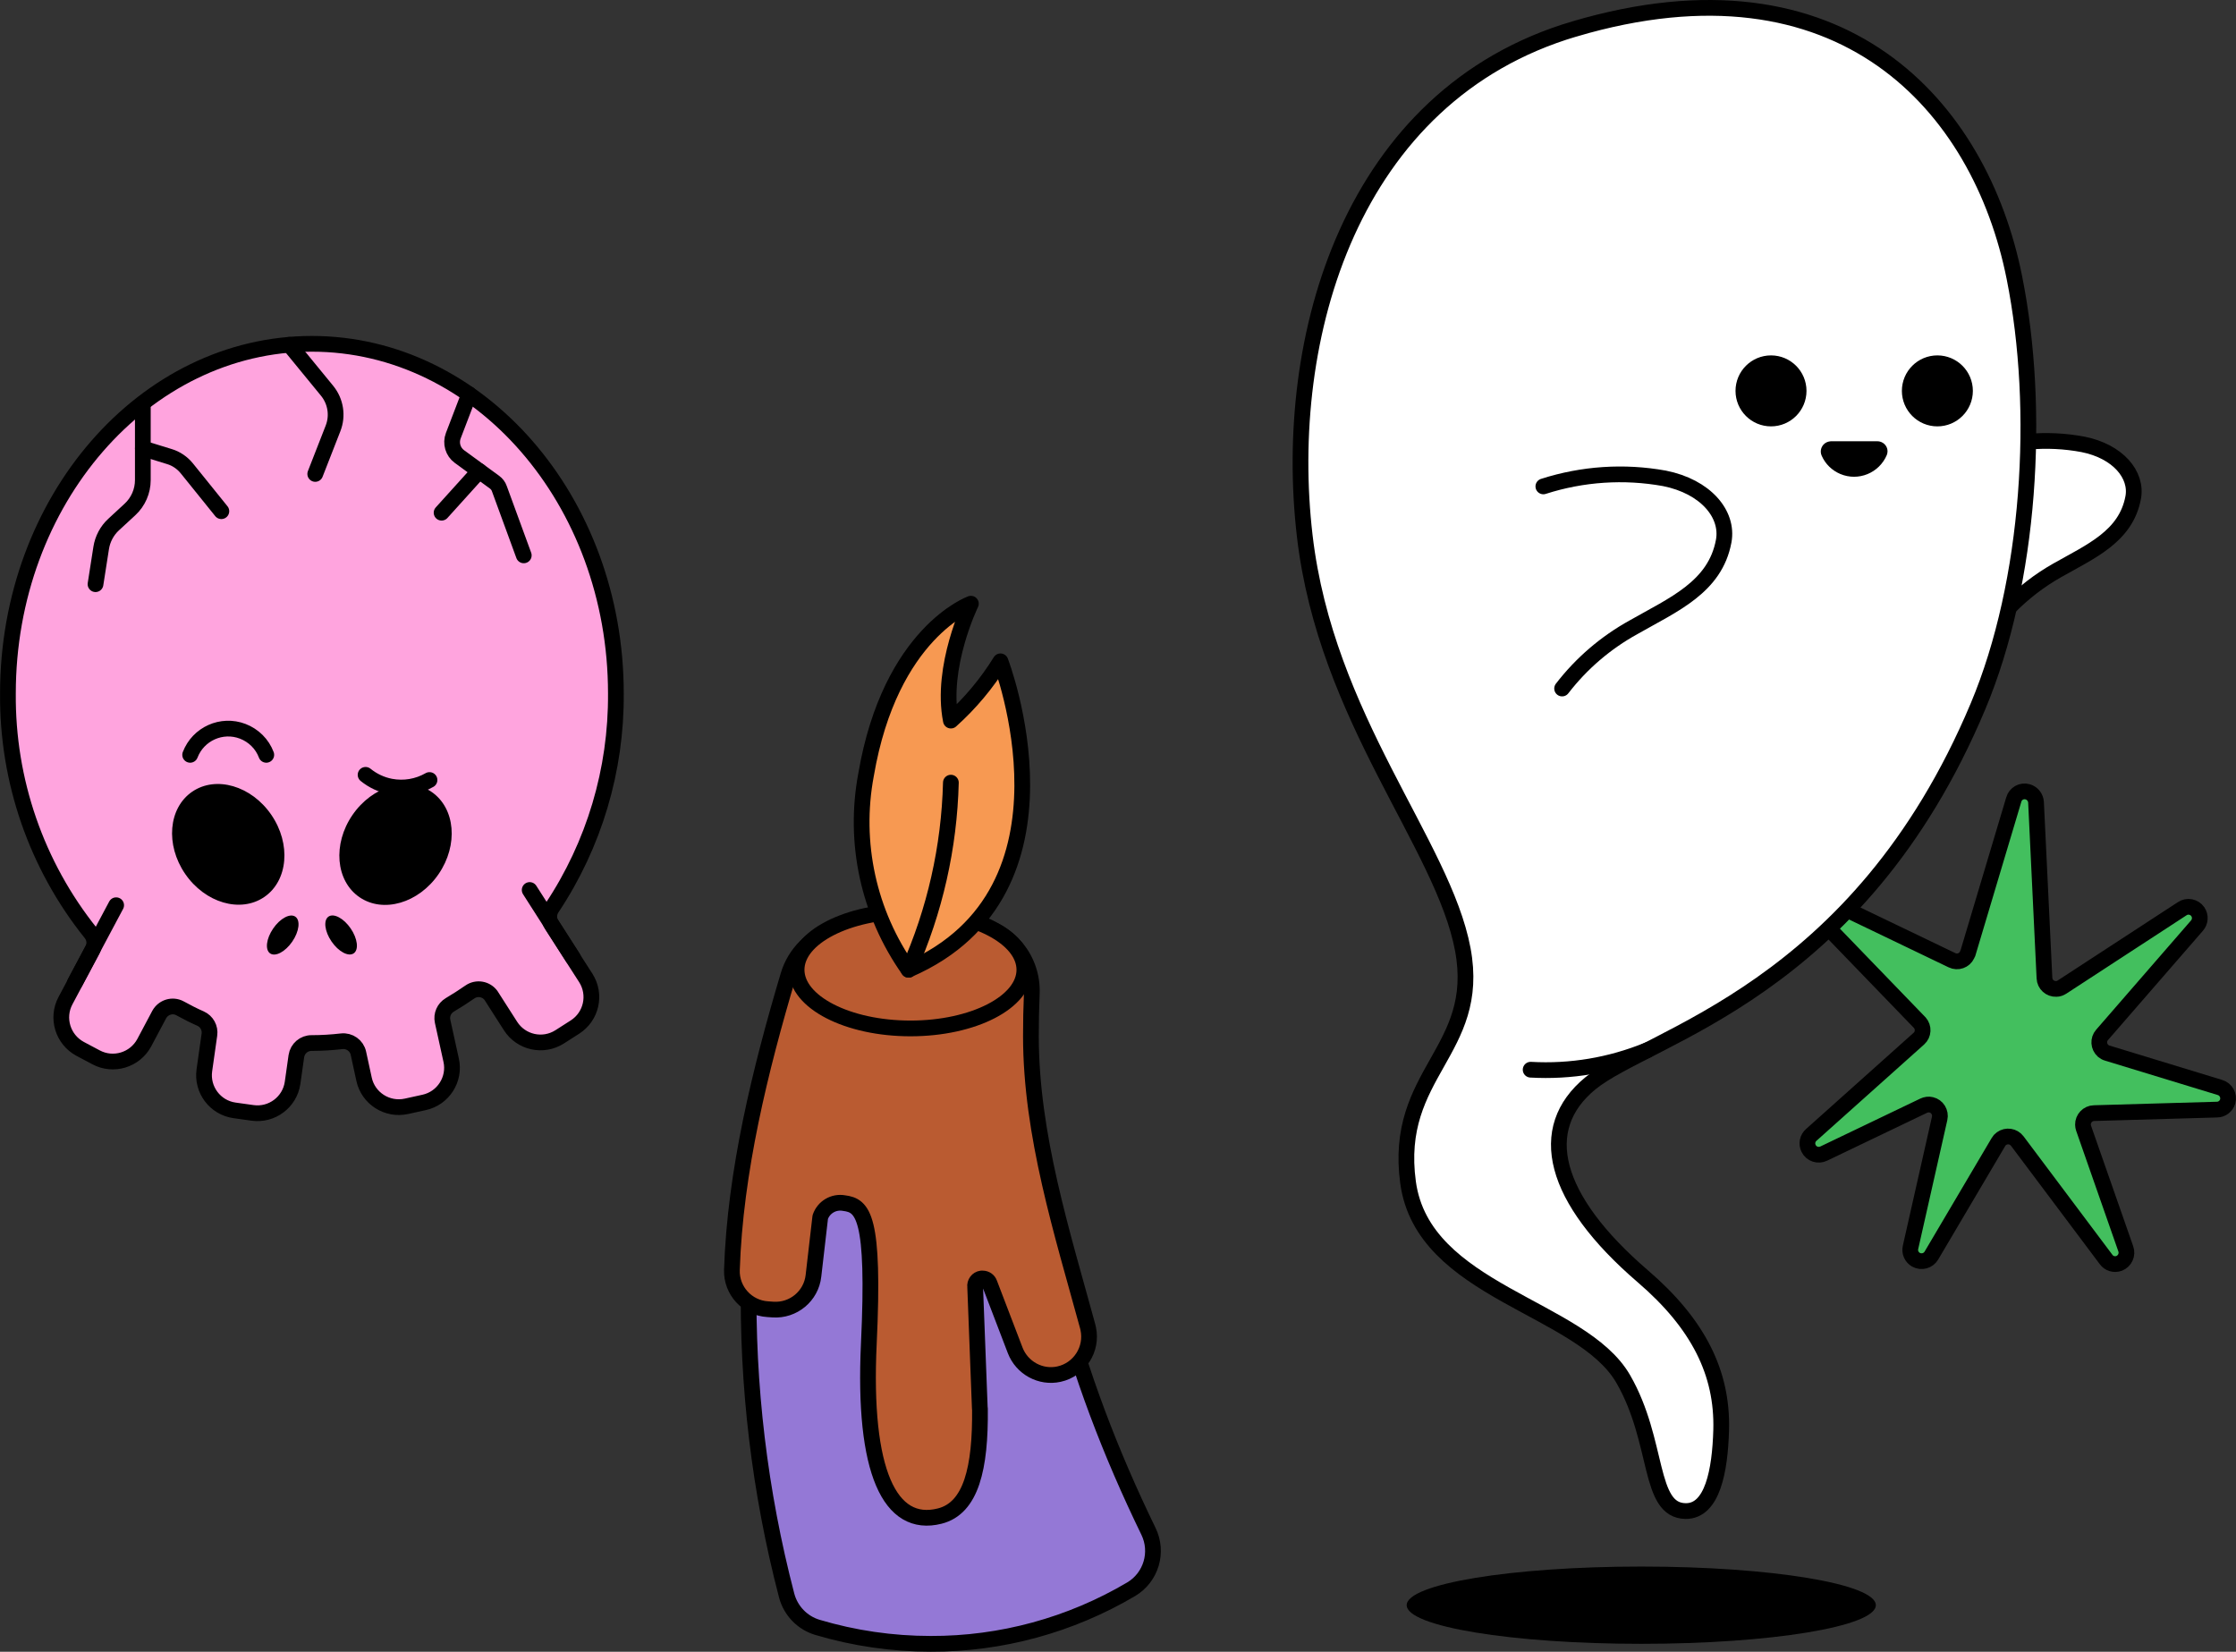 <?xml version="1.0" encoding="UTF-8"?><svg id="Layer_2" xmlns="http://www.w3.org/2000/svg" viewBox="0 0 177.68 131.25"><rect x="0" y="0" width="177.68" height="131.25" fill="#333333" stroke="none"/><defs><style>.cls-1{fill:#ba5b31;}.cls-1,.cls-2,.cls-3,.cls-4,.cls-5,.cls-6,.cls-7,.cls-8{stroke:#000;stroke-linecap:round;stroke-width:1.25px;}.cls-1,.cls-2,.cls-3,.cls-4,.cls-8{stroke-linejoin:round;}.cls-2{fill:#ffa4de;}.cls-3{fill:#f79952;}.cls-4,.cls-7{fill:none;}.cls-5{fill:#9478d6;}.cls-5,.cls-6,.cls-7{stroke-miterlimit:10;}.cls-6{fill:#fff;}.cls-8{fill:#43bf5e;}</style></defs><g id="Layer_1-2"><g id="Group_2228"><g id="Skeleton"><path id="Path_4521" class="cls-2" d="M48.94,55.1c0-15.32-10.84-27.78-24.16-27.78S.63,39.78,.63,55.1c-.06,6.92,2.26,13.65,6.59,19.05,.31,.38,.36,.9,.13,1.33l-2.15,4.04c-.73,1.37-.21,3.08,1.16,3.82l1.28,.68c1.37,.73,3.08,.21,3.82-1.16,0,0,0,0,0,0l1.19-2.24c.32-.59,1.06-.82,1.65-.5,0,0,.01,0,.02,.01,.53,.29,1.07,.57,1.62,.81,.49,.22,.78,.74,.7,1.28l-.4,2.82c-.22,1.54,.85,2.97,2.39,3.19l1.43,.2c1.54,.22,2.97-.85,3.19-2.39l.3-2.12c.09-.6,.61-1.05,1.22-1.04h.01c.79,0,1.58-.05,2.37-.14,.62-.07,1.2,.34,1.33,.95l.45,2.07c.33,1.52,1.84,2.48,3.36,2.15l1.41-.31c1.52-.33,2.49-1.84,2.15-3.36,0,0,0,0,0,0l-.68-3.09c-.11-.51,.12-1.03,.57-1.3,.54-.32,1.07-.66,1.59-1.02,.55-.39,1.31-.26,1.7,.29,.01,.02,.02,.03,.03,.05l1.51,2.36c.84,1.31,2.58,1.7,3.9,.86,0,0,0,0,0,0l1.22-.78c1.31-.84,1.7-2.58,.86-3.9,0,0,0,0,0,0l-2.71-4.22c-.26-.4-.26-.93,.01-1.33,3.36-5.04,5.13-10.98,5.09-17.04Z"/><g id="Group_2215"><ellipse id="Ellipse_5" cx="18.13" cy="67.1" rx="4.15" ry="5.07" transform="translate(-34.74 21.98) rotate(-34.41)"/><ellipse id="Ellipse_6" cx="31.43" cy="67.1" rx="5.07" ry="4.15" transform="translate(-41.69 55.12) rotate(-55.59)"/></g><g id="Group_2216"><ellipse id="Ellipse_7" cx="22.47" cy="74.3" rx="1.77" ry=".92" transform="translate(-51.53 50.85) rotate(-55.59)"/><ellipse id="Ellipse_8" cx="27.1" cy="74.3" rx=".92" ry="1.77" transform="translate(-37.24 28.31) rotate(-34.41)"/></g><line id="Line_109" class="cls-7" x1="45.53" y1="76.1" x2="42.09" y2="70.72"/><path id="Path_4522" class="cls-4" d="M37.28,31.33l-1.26,3.29c-.23,.6-.03,1.28,.49,1.66l2.78,2.03c.18,.13,.32,.31,.39,.52l1.94,5.3"/><line id="Line_110" class="cls-4" x1="35.09" y1="40.74" x2="38.08" y2="37.43"/><path id="Path_4523" class="cls-4" d="M23,27.4l2.99,3.65c.69,.84,.87,1.99,.47,3l-1.41,3.61"/><path id="Path_4524" class="cls-4" d="M11.35,32.41v5.74c0,.88-.37,1.73-1.02,2.33l-1.3,1.2c-.53,.49-.88,1.15-.99,1.86l-.45,2.88"/><path id="Path_4525" class="cls-4" d="M17.59,40.62l-2.75-3.41c-.36-.44-.84-.77-1.38-.93l-2.11-.65"/><path id="Path_4526" class="cls-7" d="M15.11,59.98c.64-1.67,2.51-2.51,4.18-1.87,.86,.33,1.55,1.01,1.87,1.87"/><path id="Path_4527" class="cls-7" d="M34.13,61.98c-.94,.54-2.03,.72-3.09,.52-.73-.14-1.41-.46-1.99-.93"/><line id="Line_111" class="cls-7" x1="5.96" y1="78.07" x2="9.23" y2="71.93"/></g><g id="Candle"><path id="Path_4533" class="cls-5" d="M81.56,81.72c0-1.21,.02-2.42,.07-3.63,.07-1.81-1.22-3.38-3.01-3.66-1.61-.26-2.98-1.3-4.67-1.3-2.76,0-5.51,.36-8.17,1.07-1.17,.33-2.1,1.24-2.43,2.42-4.85,16.33-5.14,33.68-.84,50.16,.32,1.21,1.24,2.17,2.44,2.53,2.92,.87,5.95,1.31,9,1.31,5.61,.02,11.12-1.49,15.94-4.34,1.58-.94,2.18-2.94,1.37-4.6-6.04-12.43-9.7-25.36-9.7-39.96Z"/><path id="Path_4534" class="cls-1" d="M77.86,111.92l-.37-9.66c-.05-.32,.18-.63,.5-.67,.03,0,.06,0,.09,0h0c.25,0,.47,.15,.55,.38l2.04,5.33c.54,1.4,2.02,2.21,3.48,1.89h0c1.64-.36,2.68-1.99,2.32-3.63-.01-.06-.03-.11-.04-.17-2.03-7.44-4.51-15.21-4.51-23.06,0-1.11,.02-2.25,.07-3.39,.11-2.71-1.83-5.08-4.51-5.5-1.18-.23-2.38-.34-3.58-.31-2.54-.12-5.09,.13-7.57,.74-1.77,.5-3.17,1.87-3.69,3.64-2.23,7.49-4.23,15.59-4.48,23.41-.05,1.63,1.21,3.01,2.84,3.11l.42,.03c1.62,.11,3.04-1.07,3.22-2.68l.54-4.67c.27-.79,1.07-1.26,1.89-1.11,1.5,.19,2.45,1,1.97,11.17s1.67,14.7,5.63,13.7c2.51-.63,3.25-3.82,3.2-8.54Z"/><ellipse id="Ellipse_12" class="cls-1" cx="72.35" cy="77.06" rx="9.05" ry="4.66"/><path id="Path_4535" class="cls-3" d="M72.2,77.06c-3.18-4.5-4.4-10.09-3.38-15.5,1.93-11.3,8.33-13.59,8.33-13.59,0,0-2.44,5.01-1.59,9.29,1.53-1.37,2.86-2.96,3.94-4.71,0,0,7.05,18.26-7.3,24.5Z"/><path id="Path_4536" class="cls-4" d="M75.56,62.19c-.13,5.13-1.27,10.18-3.36,14.87"/></g><path id="Path_4537" class="cls-8" d="M156.37,75.76l3.65-12.22c.13-.48,.63-.76,1.11-.62,.38,.11,.64,.45,.66,.84l.67,13.96c.02,.5,.44,.88,.94,.86,.16,0,.32-.06,.46-.15l9.54-6.22c.41-.28,.97-.17,1.25,.24,.23,.34,.2,.8-.08,1.11l-7.53,8.67c-.33,.37-.29,.94,.08,1.27,.1,.08,.21,.15,.33,.18l8.95,2.73c.48,.14,.75,.64,.62,1.11-.11,.38-.46,.65-.85,.65l-9.77,.28c-.5,.01-.89,.43-.88,.92,0,.09,.02,.19,.05,.28l3.35,9.58c.17,.47-.07,.98-.53,1.16-.38,.14-.81,.01-1.04-.32l-7.05-9.4c-.3-.4-.86-.48-1.26-.19-.1,.07-.18,.16-.24,.27l-5.32,9.01c-.25,.43-.79,.58-1.23,.34-.35-.2-.53-.61-.43-1l2.31-10.23c.11-.48-.19-.97-.67-1.08-.2-.05-.41-.02-.6,.07l-7.93,3.8c-.44,.22-.99,.05-1.21-.4-.19-.37-.1-.82,.22-1.09l8.54-7.64c.37-.33,.4-.9,.07-1.27,0,0-.02-.02-.03-.03l-7.63-7.9c-.35-.35-.35-.92,0-1.27,.27-.27,.69-.34,1.04-.17l9.18,4.41c.45,.22,.99,.03,1.2-.42,.02-.04,.04-.09,.05-.13Z"/><g id="Ghost_1"><g id="Group_2217"><path id="Path_4528" class="cls-6" d="M161.18,35.1c1.45-.13,2.91-.06,4.34,.21,2.77,.55,4.33,2.41,3.99,4.23-.58,3.1-3.38,4.27-6.07,5.8-1.39,.79-2.67,1.78-3.79,2.92"/><path id="Path_4529" class="cls-6" d="M125.11,2.3c-17.81,5.26-23.27,24.54-21.43,40.29,1.69,14.5,11,24.5,12.56,32.86,1.51,8.09-5.54,9.81-4.35,18.52,1.2,8.71,13.77,9.83,17.1,15.61,2.88,5,1.94,10.46,4.96,10.49,2.13,.02,2.73-3.21,2.82-6.45,.12-4.53-1.82-8.42-6.22-12.2-7.2-6.19-8.56-11.74-4.17-15.34,4.64-3.8,21.26-7.25,30.8-29.96,4.16-9.9,4.99-23.57,2.89-34.06-2.71-13.61-13.7-26.04-34.96-19.76Z"/><path id="Path_4530" class="cls-6" d="M122.64,38.65c3.11-1,6.41-1.22,9.62-.64,3.27,.65,5.11,2.84,4.71,4.99-.68,3.66-3.99,5.03-7.16,6.84-2.21,1.22-4.14,2.87-5.68,4.87"/><circle id="Ellipse_9" cx="140.73" cy="31.06" r="2.82"/><circle id="Ellipse_10" cx="153.95" cy="31.06" r="2.82"/><path id="Path_4531" d="M149.17,35.06c.44,0,.81,.34,.82,.78,0,.11-.02,.22-.06,.32-.61,1.43-2.26,2.11-3.7,1.5-.66-.28-1.18-.79-1.47-1.44-.19-.41-.01-.89,.4-1.08,.11-.05,.22-.07,.34-.08h3.68Z"/><path id="Path_4532" class="cls-6" d="M121.63,85c3.17,.18,6.33-.35,9.27-1.55"/></g><ellipse id="Ellipse_11" cx="130.42" cy="127.55" rx="18.64" ry="3.07"/></g></g></g></svg>